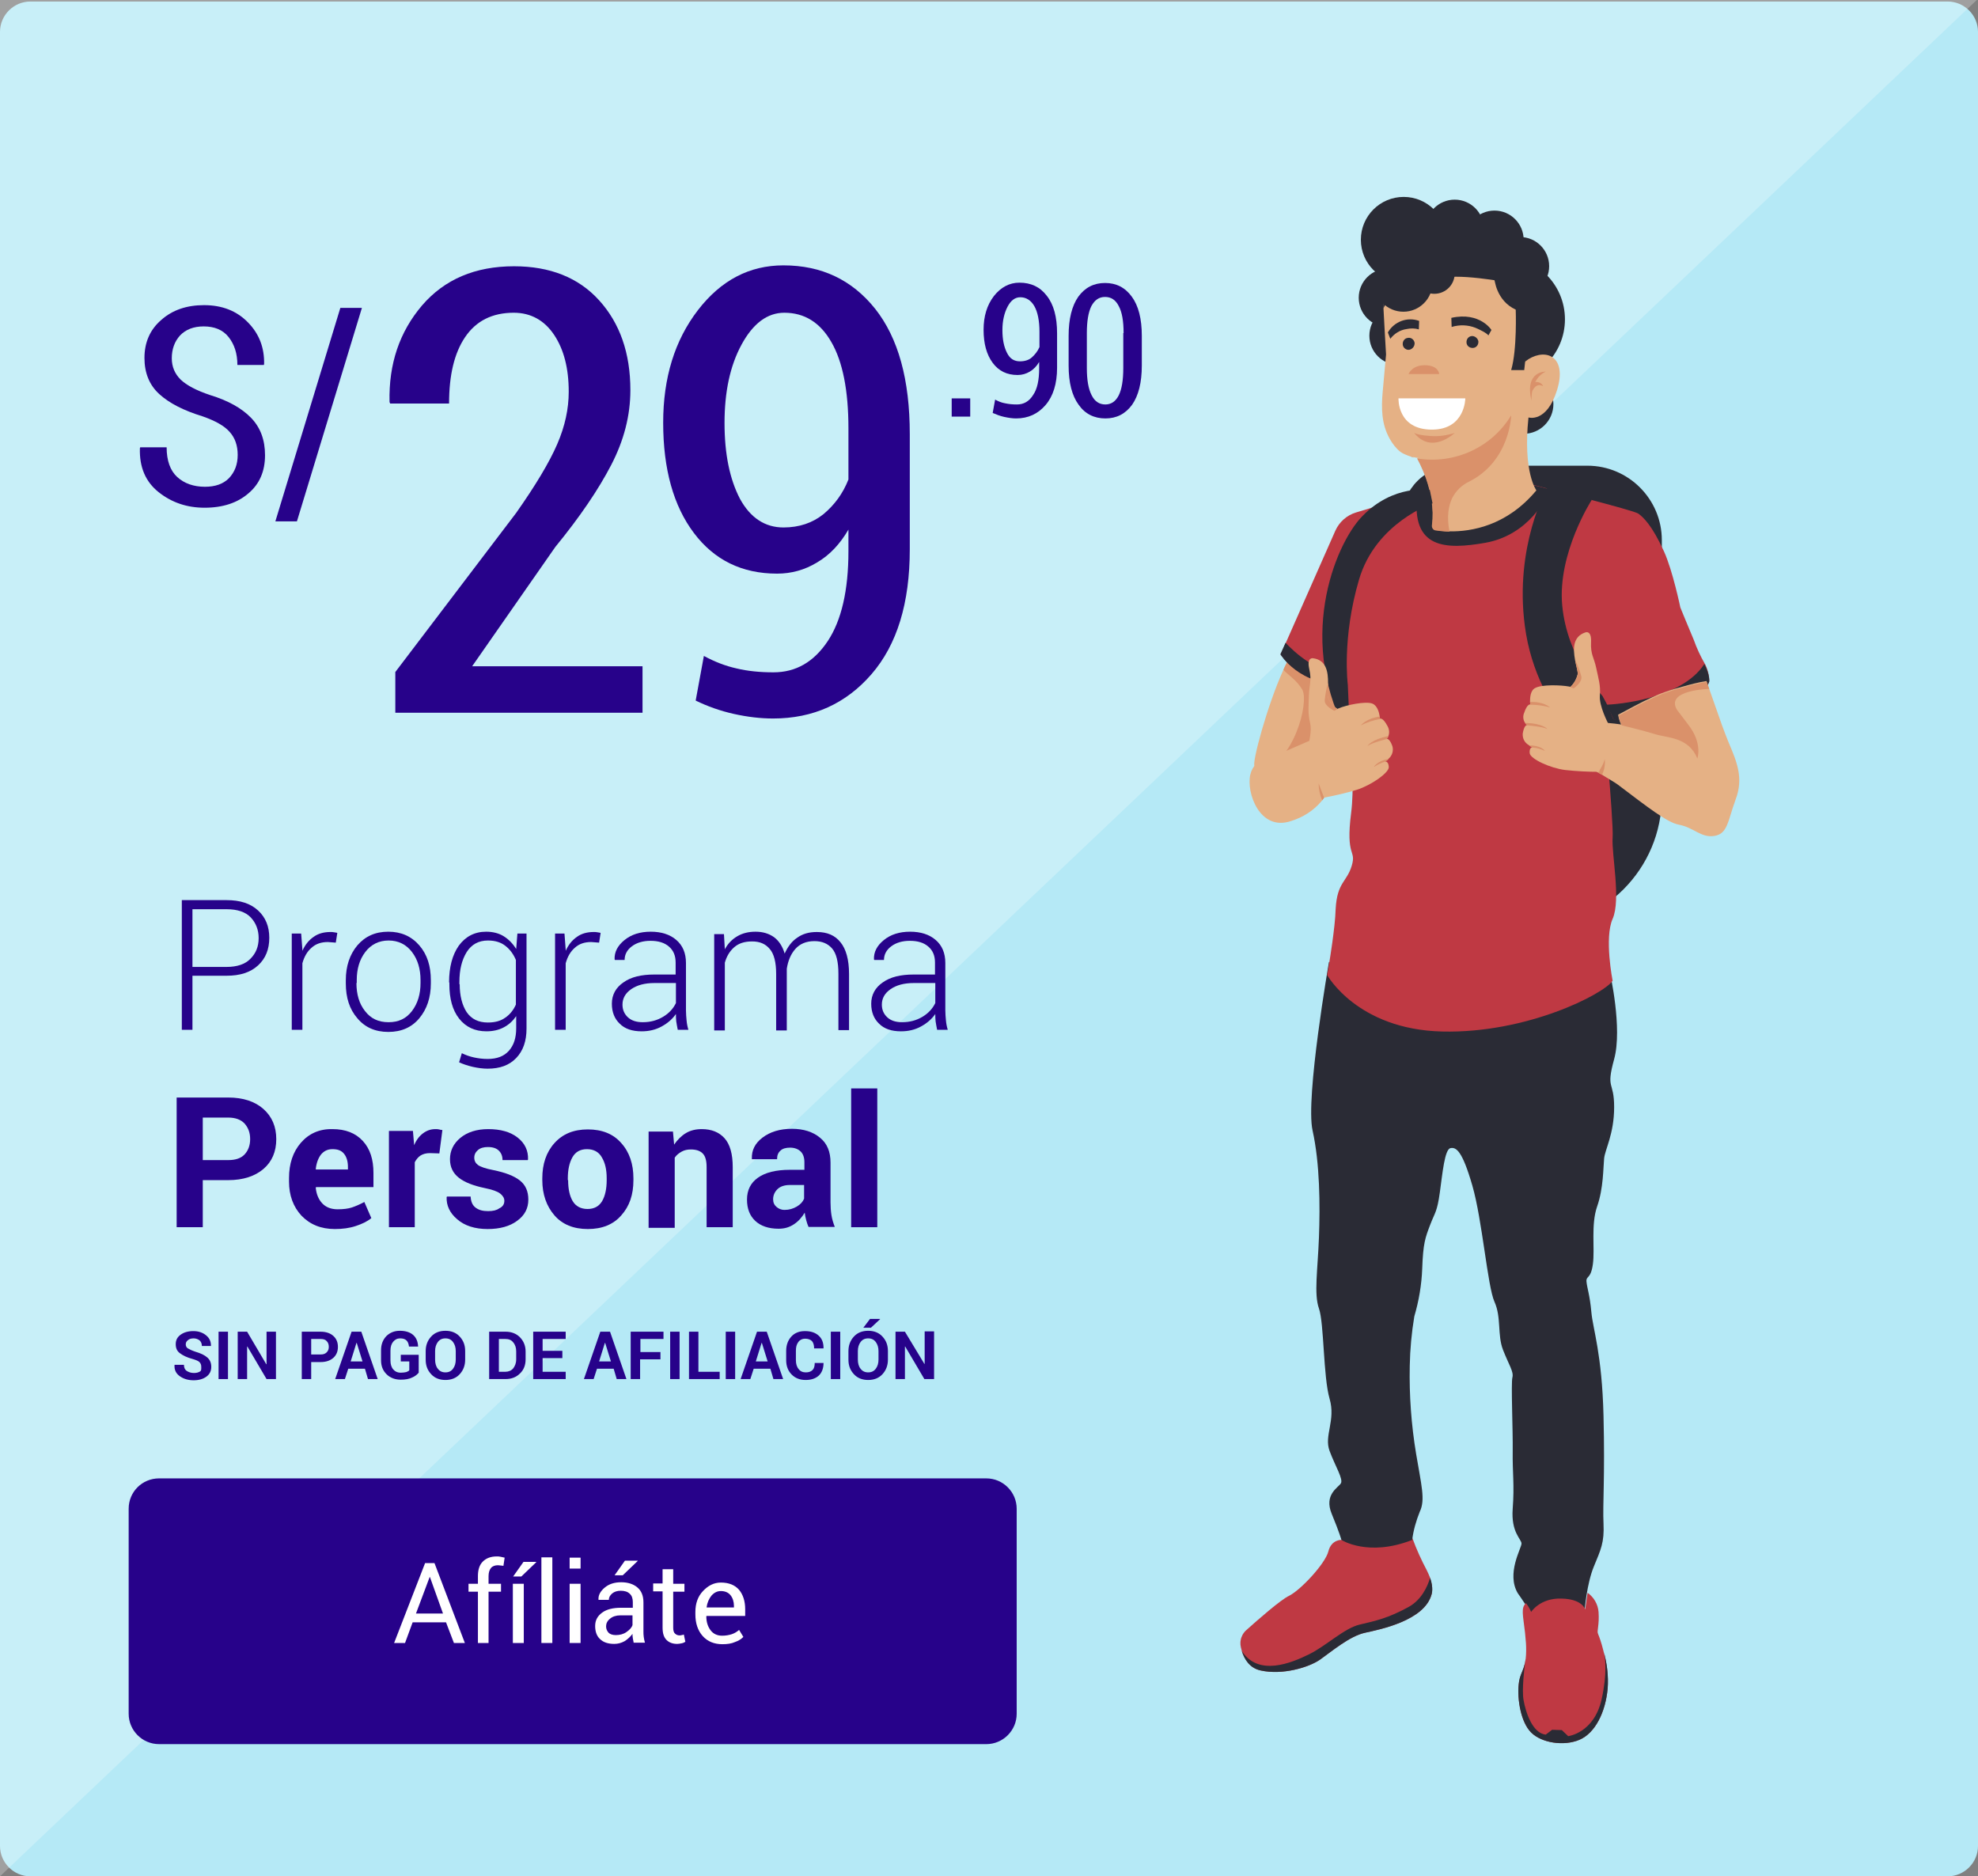 <svg xmlns="http://www.w3.org/2000/svg" xmlns:xlink="http://www.w3.org/1999/xlink" id="Capa_1" x="0px" y="0px" viewBox="0 0 651.3 617.8" style="enable-background:new 0 0 651.3 617.8;" xml:space="preserve">
<rect x="0" y="0" width="651.3" height="617.8" fill="#808080" stroke="none"/>
<style type="text/css">
	.st0{fill:#B5E9F6;}
	.st1{opacity:0.25;fill:#FFFFFF;enable-background:new    ;}
	.st2{fill:#27028A;}
	.st3{enable-background:new    ;}
	.st4{fill:#FFFFFF;}
	.st5{fill:#2A2B35;}
	.st6{fill:#BF3943;}
	.st7{fill:#E5B185;}
	.st8{fill:#DA916A;}
</style>
<g id="Group_1305" transform="translate(258.367 7355.073)">
	<g id="Group_1183" transform="translate(-258.367 -7355.073)">
		<path id="Rectangle_149" class="st0" d="M10,0.5h631.3c5.5,0,10,4.5,10,10v597.3c0,5.5-4.5,10-10,10H10c-5.5,0-10-4.5-10-10V10.5    C0,5,4.5,0.5,10,0.5z"></path>
		<path id="Path_1914" class="st1" d="M0,617.8V0h650.9L0,617.8z"></path>
	</g>
	<path id="Rectangle_151" class="st2" d="M-206-6868.3H66.4c5.5,0,10,4.5,10,10v67.5c0,5.5-4.5,10-10,10H-206c-5.5,0-10-4.5-10-10   v-67.5C-216-6863.9-211.5-6868.3-206-6868.3z"></path>
	<g class="st3">
		<path class="st4" d="M-111.5-6820.9h-11l-2.5,6.8h-3.6l10.2-26.3h3.1l10,26.3h-3.6L-111.5-6820.9z M-121.4-6823.8h8.9l-4.3-12    h-0.1L-121.4-6823.8z"></path>
		<path class="st4" d="M-101-6814.1v-16.9h-3.1v-2.6h3.1v-2.5c0-2.1,0.5-3.7,1.6-4.8c1.1-1.1,2.6-1.7,4.6-1.7c0.4,0,0.8,0,1.2,0.1    c0.4,0.1,0.9,0.2,1.4,0.3l-0.4,2.7c-0.2,0-0.5-0.1-0.8-0.1c-0.3,0-0.6-0.1-1-0.1c-1,0-1.8,0.3-2.3,0.9s-0.8,1.5-0.8,2.7v2.5h4.1    v2.6h-4.1v16.9H-101z"></path>
		<path class="st4" d="M-85.9-6814.1h-3.6v-19.5h3.6V-6814.1z M-86-6840.8h4.2l0,0.1l-4.9,4.7h-2.7L-86-6840.8z"></path>
		<path class="st4" d="M-76.5-6814.1h-3.6v-28.2h3.6V-6814.1z"></path>
		<path class="st4" d="M-67.2-6838.6h-3.6v-3.6h3.6V-6838.6z M-67.2-6814.1h-3.6v-19.5h3.6V-6814.1z"></path>
		<path class="st4" d="M-49.7-6814.1c-0.1-0.6-0.2-1.1-0.3-1.6c-0.1-0.5-0.1-0.9-0.1-1.4c-0.7,0.9-1.5,1.7-2.6,2.4    c-1.1,0.6-2.2,0.9-3.4,0.9c-2,0-3.6-0.5-4.7-1.6c-1.1-1-1.6-2.5-1.6-4.3c0-1.9,0.8-3.3,2.3-4.4c1.5-1.1,3.6-1.6,6.2-1.6h3.9v-1.9    c0-1.1-0.3-2.1-1-2.7c-0.7-0.7-1.7-1-3-1c-1.1,0-2.1,0.3-2.8,0.9c-0.7,0.6-1.1,1.3-1.1,2.1h-3.4l0-0.1c-0.1-1.4,0.6-2.7,2-3.9    c1.4-1.2,3.2-1.8,5.5-1.8c2.2,0,4,0.6,5.3,1.7c1.3,1.1,2,2.7,2,4.9v9.4c0,0.7,0,1.4,0.1,2s0.2,1.3,0.4,1.9H-49.7z M-55.6-6816.7    c1.3,0,2.5-0.3,3.5-1c1-0.7,1.7-1.4,2-2.3v-3.2h-4c-1.4,0-2.6,0.4-3.4,1.1c-0.9,0.7-1.3,1.6-1.3,2.5c0,0.9,0.3,1.5,0.8,2.1    C-57.5-6817-56.7-6816.7-55.6-6816.7z M-52.6-6841.2h4.2l0,0.1l-4.9,4.7h-2.7L-52.6-6841.2z"></path>
		<path class="st4" d="M-36.7-6838.3v4.7h3.7v2.6h-3.7v11.9c0,0.9,0.2,1.6,0.6,1.9c0.4,0.4,0.9,0.6,1.5,0.6c0.2,0,0.4,0,0.7-0.1    c0.2,0,0.5-0.1,0.7-0.2l0.5,2.4c-0.3,0.2-0.7,0.4-1.2,0.5c-0.5,0.1-1,0.2-1.5,0.2c-1.4,0-2.6-0.4-3.5-1.3    c-0.9-0.9-1.3-2.2-1.3-4.1v-11.9h-3.1v-2.6h3.1v-4.7H-36.7z"></path>
		<path class="st4" d="M-20.5-6813.7c-2.7,0-4.9-0.9-6.5-2.7c-1.6-1.8-2.4-4.2-2.4-7.1v-0.8c0-2.8,0.8-5.1,2.5-6.9    c1.7-1.8,3.6-2.8,5.9-2.8c2.6,0,4.6,0.8,6,2.4c1.3,1.6,2,3.7,2,6.4v2.2h-12.7l-0.1,0.1c0,1.9,0.5,3.4,1.4,4.6    c0.9,1.2,2.2,1.8,3.8,1.8c1.2,0,2.3-0.2,3.2-0.5c0.9-0.3,1.7-0.8,2.4-1.4l1.4,2.3c-0.7,0.7-1.6,1.3-2.8,1.7    C-17.5-6813.9-18.9-6813.7-20.5-6813.7z M-21-6831.2c-1.2,0-2.2,0.5-3.1,1.5c-0.8,1-1.4,2.3-1.6,3.8l0,0.1h9v-0.5    c0-1.4-0.4-2.6-1.1-3.5C-18.5-6830.7-19.6-6831.2-21-6831.2z"></path>
	</g>
	<g class="st3">
		<path class="st2" d="M-195-7033.7v17.7h-3.5v-42.7h14.7c4.5,0,7.9,1.1,10.4,3.4c2.5,2.3,3.7,5.3,3.7,9c0,3.8-1.2,6.8-3.7,9.1    c-2.5,2.3-5.9,3.4-10.4,3.4H-195z M-195-7036.7h11.2c3.5,0,6.2-0.9,7.9-2.7c1.8-1.8,2.7-4,2.7-6.8c0-2.7-0.9-5-2.6-6.8    s-4.4-2.7-7.9-2.7H-195V-7036.7z"></path>
		<path class="st2" d="M-147.8-7044.7l-2.6-0.2c-2.2,0-4,0.6-5.4,1.9c-1.4,1.2-2.4,2.9-3,5.1v21.9h-3.5v-31.7h3.1l0.4,5.3v0.4    c0.9-2,2.1-3.5,3.7-4.6c1.5-1.1,3.4-1.6,5.5-1.6c0.4,0,0.9,0,1.3,0.1c0.4,0.1,0.8,0.1,1,0.2L-147.8-7044.7z"></path>
		<path class="st2" d="M-144.5-7032.3c0-4.7,1.3-8.5,3.8-11.5c2.6-3,5.9-4.5,10.2-4.5c4.2,0,7.6,1.5,10.2,4.5    c2.6,3,3.8,6.8,3.8,11.5v1c0,4.7-1.3,8.5-3.8,11.5s-5.9,4.5-10.2,4.5c-4.3,0-7.7-1.5-10.2-4.5c-2.6-3-3.8-6.8-3.8-11.5V-7032.3z     M-141-7031.4c0,3.7,0.9,6.8,2.8,9.2c1.9,2.5,4.4,3.7,7.8,3.7c3.3,0,5.8-1.2,7.7-3.7c1.9-2.5,2.8-5.6,2.8-9.2v-1    c0-3.6-0.9-6.7-2.8-9.2s-4.5-3.8-7.7-3.8s-5.8,1.3-7.7,3.8c-1.9,2.5-2.8,5.6-2.8,9.2V-7031.4z"></path>
		<path class="st2" d="M-110.5-7031.6c0-5.1,1.1-9.1,3.2-12.1c2.2-3,5.2-4.6,9-4.6c2.2,0,4.2,0.5,5.8,1.5s3,2.4,4.1,4.2l0.4-5.1h3    v31.3c0,4.1-1.1,7.3-3.4,9.7s-5.4,3.5-9.4,3.5c-1.5,0-3.1-0.2-4.9-0.6c-1.7-0.4-3.2-0.9-4.5-1.5l0.9-3c1.2,0.6,2.6,1.1,4,1.4    c1.4,0.3,2.9,0.5,4.5,0.5c3.1,0,5.4-0.9,7-2.7c1.6-1.8,2.4-4.2,2.4-7.4v-4c-1.1,1.6-2.4,2.8-4.1,3.7s-3.6,1.3-5.7,1.3    c-3.8,0-6.8-1.4-9-4.2c-2.2-2.8-3.2-6.6-3.2-11.3V-7031.6z M-107-7031c0,3.8,0.8,6.9,2.3,9.2c1.6,2.3,3.9,3.4,7,3.4    c2.3,0,4.2-0.5,5.7-1.6c1.5-1,2.7-2.5,3.5-4.3v-14.7c-0.8-1.9-1.9-3.4-3.4-4.6c-1.5-1.2-3.4-1.8-5.8-1.8c-3.1,0-5.4,1.3-7,3.8    c-1.6,2.6-2.4,5.8-2.4,9.9V-7031z"></path>
		<path class="st2" d="M-61.1-7044.7l-2.6-0.2c-2.2,0-4,0.6-5.4,1.9c-1.4,1.2-2.4,2.9-3,5.1v21.9h-3.5v-31.7h3.1l0.4,5.3v0.4    c0.9-2,2.1-3.5,3.7-4.6c1.5-1.1,3.4-1.6,5.5-1.6c0.4,0,0.9,0,1.3,0.1c0.4,0.1,0.8,0.1,1,0.2L-61.1-7044.7z"></path>
		<path class="st2" d="M-35.2-7016c-0.2-1.1-0.4-2-0.5-2.8c-0.1-0.8-0.1-1.6-0.1-2.4c-1.2,1.7-2.7,3-4.7,4.1c-2,1.1-4.2,1.6-6.6,1.6    c-3.1,0-5.5-0.8-7.2-2.5c-1.7-1.6-2.6-3.8-2.6-6.6c0-2.9,1.3-5.3,3.8-7c2.5-1.8,5.9-2.6,10.2-2.6h7v-3.9c0-2.3-0.7-4-2.2-5.3    c-1.5-1.3-3.5-1.9-6.1-1.9c-2.4,0-4.5,0.6-6.1,1.8s-2.4,2.7-2.4,4.5l-3.2,0l-0.1-0.2c-0.1-2.4,1-4.5,3.2-6.3    c2.3-1.9,5.2-2.8,8.7-2.8c3.5,0,6.3,0.9,8.4,2.7c2.1,1.8,3.2,4.3,3.2,7.6v15.6c0,1.1,0.1,2.2,0.2,3.3c0.1,1.1,0.3,2.1,0.6,3.1    H-35.2z M-46.7-7018.5c2.5,0,4.7-0.6,6.7-1.8s3.3-2.7,4.2-4.5v-6.6h-7.1c-3.2,0-5.7,0.7-7.6,2s-2.9,3-2.9,5.1    c0,1.7,0.6,3.1,1.8,4.2C-50.4-7019-48.8-7018.5-46.7-7018.5z"></path>
		<path class="st2" d="M-20-7047.7l0.3,5.2c1-1.9,2.4-3.3,4.1-4.3c1.7-1,3.7-1.5,6-1.5c2.4,0,4.4,0.6,6.1,1.8c1.6,1.2,2.8,3,3.5,5.4    c1-2.2,2.3-4,4.1-5.2c1.8-1.3,3.9-1.9,6.5-1.9c3.4,0,6,1.1,7.8,3.4c1.8,2.2,2.8,5.7,2.8,10.4v18.5h-3.5v-18.6    c0-3.9-0.7-6.7-2.1-8.3s-3.3-2.4-5.8-2.4c-2.7,0-4.8,0.9-6.3,2.6c-1.5,1.7-2.4,3.9-2.8,6.5c0,0.1,0,0.3,0,0.6c0,0.3,0,0.4,0,0.6    v19.1h-3.5v-18.6c0-3.8-0.7-6.6-2.1-8.2c-1.4-1.7-3.3-2.5-5.8-2.5c-2.5,0-4.4,0.6-5.9,1.9c-1.5,1.3-2.5,3-3.1,5.1v22.3h-3.5v-31.7    H-20z"></path>
		<path class="st2" d="M50.2-7016c-0.2-1.1-0.4-2-0.5-2.8c-0.1-0.8-0.1-1.6-0.1-2.4c-1.2,1.7-2.7,3-4.7,4.1c-2,1.1-4.2,1.6-6.6,1.6    c-3.1,0-5.5-0.8-7.2-2.5c-1.7-1.6-2.6-3.8-2.6-6.6c0-2.9,1.3-5.3,3.8-7c2.5-1.8,5.9-2.6,10.2-2.6h7v-3.9c0-2.3-0.7-4-2.2-5.3    c-1.5-1.3-3.5-1.9-6.1-1.9c-2.4,0-4.5,0.6-6.1,1.8s-2.4,2.7-2.4,4.5l-3.2,0l-0.1-0.2c-0.1-2.4,1-4.5,3.2-6.3    c2.3-1.9,5.2-2.8,8.7-2.8c3.5,0,6.3,0.9,8.4,2.7c2.1,1.8,3.2,4.3,3.2,7.6v15.6c0,1.1,0.1,2.2,0.2,3.3c0.1,1.1,0.3,2.1,0.6,3.1    H50.2z M38.7-7018.5c2.5,0,4.7-0.6,6.7-1.8s3.3-2.7,4.2-4.5v-6.6h-7.1c-3.2,0-5.7,0.7-7.6,2s-2.9,3-2.9,5.1c0,1.7,0.6,3.1,1.8,4.2    C35-7019,36.6-7018.5,38.7-7018.5z"></path>
	</g>
	<g class="st3">
		<path class="st2" d="M-191.6-6966.5v15.5h-8.6v-42.7h17c4.9,0,8.8,1.3,11.6,3.8s4.2,5.8,4.2,9.9s-1.4,7.4-4.2,9.8    s-6.7,3.7-11.6,3.7H-191.6z M-191.6-6973.1h8.4c2.4,0,4.2-0.6,5.4-1.9s1.8-3,1.8-5c0-2.1-0.6-3.7-1.8-5.1c-1.2-1.3-3-2-5.4-2h-8.4    V-6973.1z"></path>
		<path class="st2" d="M-148.1-6950.4c-4.6,0-8.2-1.5-11-4.4c-2.7-2.9-4.1-6.7-4.1-11.2v-1.2c0-4.7,1.3-8.6,3.9-11.6    c2.6-3,6.1-4.6,10.4-4.5c4.3,0,7.6,1.3,10,3.9c2.4,2.6,3.5,6.1,3.5,10.5v4.7h-18.9l-0.1,0.2c0.2,2.1,0.9,3.8,2.1,5.1    c1.2,1.3,2.9,2,5.1,2c1.9,0,3.5-0.2,4.7-0.6c1.2-0.4,2.6-1,4.1-1.8l2.3,5.3c-1.3,1.1-3,1.9-5.1,2.6    C-143.3-6950.7-145.6-6950.4-148.1-6950.4z M-148.9-6976.7c-1.6,0-2.8,0.6-3.8,1.8c-0.9,1.2-1.5,2.8-1.7,4.8l0.1,0.1h10.5v-0.8    c0-1.8-0.4-3.3-1.3-4.4S-147.2-6976.7-148.9-6976.7z"></path>
		<path class="st2" d="M-113.7-6975.3l-3.1-0.1c-1.3,0-2.3,0.3-3.1,0.8s-1.4,1.3-1.9,2.2v21.4h-8.5v-31.7h7.9l0.4,4.7    c0.7-1.7,1.7-3,2.9-3.9c1.2-0.9,2.5-1.4,4.1-1.4c0.4,0,0.8,0,1.2,0.1c0.4,0.1,0.7,0.2,1.1,0.2L-113.7-6975.3z"></path>
		<path class="st2" d="M-92.3-6959.7c0-0.9-0.5-1.7-1.4-2.4s-2.6-1.3-5.1-1.8c-3.8-0.8-6.6-1.9-8.5-3.4s-2.9-3.5-2.9-6.1    c0-2.7,1.1-5.1,3.4-7c2.3-1.9,5.4-2.9,9.2-2.9c4,0,7.3,0.9,9.7,2.8c2.4,1.9,3.5,4.3,3.4,7.2l-0.1,0.2h-8.3c0-1.3-0.4-2.3-1.2-3.1    c-0.8-0.8-2-1.2-3.6-1.2c-1.4,0-2.5,0.3-3.3,1s-1.2,1.5-1.2,2.5c0,1,0.4,1.8,1.2,2.4c0.8,0.6,2.5,1.2,5.1,1.7    c3.9,0.8,6.8,1.9,8.7,3.4c1.9,1.5,2.8,3.6,2.8,6.3c0,2.9-1.2,5.2-3.7,7c-2.4,1.8-5.7,2.7-9.7,2.7c-4.2,0-7.6-1.1-10-3.2    c-2.5-2.1-3.6-4.6-3.5-7.3l0.1-0.2h7.8c0.1,1.7,0.6,2.9,1.7,3.7s2.4,1.1,4.1,1.1c1.6,0,2.8-0.3,3.6-0.9    C-92.7-6957.8-92.3-6958.7-92.3-6959.7z"></path>
		<path class="st2" d="M-79.8-6967.1c0-4.7,1.3-8.6,4-11.6s6.3-4.5,11-4.5c4.7,0,8.4,1.5,11,4.5c2.7,3,4,6.9,4,11.6v0.6    c0,4.8-1.3,8.6-4,11.6c-2.6,3-6.3,4.5-11,4.5c-4.7,0-8.4-1.5-11-4.5c-2.6-3-4-6.9-4-11.6V-6967.1z M-71.3-6966.5    c0,2.9,0.5,5.2,1.5,6.9c1,1.7,2.7,2.6,4.9,2.6c2.2,0,3.8-0.9,4.8-2.6s1.5-4.1,1.5-6.9v-0.6c0-2.8-0.5-5.1-1.6-6.9    c-1-1.8-2.7-2.7-4.9-2.7c-2.2,0-3.8,0.9-4.8,2.7s-1.5,4.1-1.5,6.9V-6966.5z"></path>
		<path class="st2" d="M-36.8-6982.7l0.4,4.5c1.1-1.6,2.4-2.9,3.9-3.8c1.5-0.9,3.3-1.3,5.2-1.3c3.2,0,5.7,1,7.5,3    c1.8,2,2.7,5.2,2.7,9.5v19.8h-8.6v-19.8c0-2.1-0.4-3.6-1.3-4.5c-0.9-0.9-2.2-1.3-3.9-1.3c-1.1,0-2.1,0.2-3,0.7    c-0.9,0.5-1.7,1.1-2.3,2v23.1h-8.6v-31.7H-36.8z"></path>
		<path class="st2" d="M7.9-6951c-0.3-0.7-0.6-1.5-0.8-2.3c-0.2-0.8-0.4-1.6-0.5-2.5c-0.9,1.5-2,2.8-3.5,3.8s-3.1,1.5-5.1,1.5    c-3.3,0-5.9-0.9-7.7-2.6c-1.8-1.7-2.7-4-2.7-7c0-3.1,1.2-5.5,3.6-7.2c2.4-1.7,5.9-2.6,10.5-2.6h4.8v-2.5c0-1.5-0.4-2.7-1.2-3.5    c-0.8-0.8-2-1.3-3.5-1.3c-1.4,0-2.5,0.3-3.2,1c-0.8,0.7-1.1,1.6-1.1,2.8l-8.3,0l0-0.2c-0.1-2.7,1-5,3.5-6.9s5.7-2.9,9.7-2.9    c3.8,0,6.9,1,9.2,2.9c2.4,1.9,3.5,4.7,3.5,8.2v13.1c0,1.5,0.1,2.9,0.3,4.2c0.2,1.3,0.6,2.6,1.1,3.9H7.9z M0-6956.7    c1.5,0,2.8-0.4,4-1.1s2-1.6,2.4-2.6v-4.5H1.7c-1.8,0-3.2,0.5-4.1,1.4s-1.4,2-1.4,3.3c0,1.1,0.4,1.9,1.1,2.5S-1.2-6956.7,0-6956.7z    "></path>
		<path class="st2" d="M30.5-6951h-8.6v-45.7h8.6V-6951z"></path>
	</g>
	<g id="Group_1189" transform="translate(150.026 -7294.536)">
		<path id="Path_641" class="st5" d="M95.7,245H70.4c-9.4,0-17-7.6-17.1-17.1v-118c0-9.4,7.6-17,17.1-17.1h43.9    c13.5,0,24.5,11,24.5,24.5v84.5C138.8,225.6,119.5,244.9,95.7,245z"></path>
		<g id="Group_187" transform="translate(0 445.98)">
			<path id="Path_642" class="st6" d="M63,18.4C60.7,27.1,46,30,41,31.1s-11,6.2-14.7,8.8s-12.4,5.2-19.6,3.6     c-3.7-0.8-5.4-3.8-6.2-6.4c-0.1-0.4-0.2-0.8-0.3-1.2c-0.3-1.2-0.2-2.5,0.3-3.6v0c0.3-0.8,0.9-1.6,1.5-2.1     c3.8-3.4,11.3-10,14.1-11.3C19.9,17,28,8.3,29,4.3s4.4-3.8,4.4-3.8c3.8,0.8,7.7,1.2,11.7,1.4C53.9,2.2,56.7,0,56.7,0     c1.3,3.6,2.9,7.1,4.7,10.5c0.4,0.8,0.8,1.7,1.1,2.5C63.7,16.4,63,18.4,63,18.4z"></path>
			<path id="Path_643" class="st5" d="M63,18.4C60.7,27.1,46,30,41,31.1s-11,6.2-14.7,8.8s-12.4,5.2-19.6,3.6     c-3.7-0.8-5.4-3.8-6.2-6.4C6,45.6,16.9,41,22.6,38.2s11.6-8.6,16.7-9.8s9.4-2.1,16.1-5.8c4.2-2.3,6.2-6.6,7.1-9.6     C63.7,16.4,63,18.4,63,18.4z"></path>
		</g>
		<path id="Path_644" class="st5" d="M29.2,256.2c0,0-7.8,44.7-5.4,55.5s2.5,24.5,2.1,35.2s-1.7,18.6,0,23.4s1.4,22.5,3.5,29.7    s-1.9,12.1,0,17.2s4.6,9.3,3.7,10.7s-5.6,3.7-3,10s3.2,8.6,3.2,8.6s8.8,5.7,23.3,0c0.4-3.2,1.3-6.3,2.5-9.3    c1.9-3.9,0.5-8.8-1.2-19c-1.6-9.6-2.3-19.3-2.1-29c0.1-5.5,0.6-10.9,1.5-16.3c1.5-5.1,2.4-10.4,2.6-15.7c0.3-8.4,1-10.2,2.6-14.4    s2.3-4.2,3.2-10.7s1.6-14.2,3.5-14.6s3.9,0.9,7.2,12.3s5,33.2,7.3,38.3s0.9,10.9,2.8,15.8s3.6,7.2,3.1,9.1s0.2,17.4,0.1,24.4    s0.6,10.9,0,18.8s2.9,10,2.9,11.5s-5.1,9.9-1.2,16.4c0,0,4.6,6.3,5.3,9.1c0,0,13.9,3.5,16.7-3.7c0,0,0.7-8.6,3-14.2    s3.5-7.9,3.2-14.2s0.5-15.1,0-35.5s-3.5-28.5-4-34.1s-1.4-7.9-1.6-10s1.4-0.7,2.1-5.8s-0.7-13,1.4-19s2-12.8,2.3-15.8    s3.3-8.1,3.3-16.9s-2.8-5.6,0-15.8s-1.4-28.5-1.4-28.5C88.2,269.1,57.6,265.3,29.2,256.2z"></path>
		<g id="Group_188" transform="translate(91.566 463.911)">
			<path id="Path_645" class="st6" d="M29.4,31.5c-0.7,7.8-4.1,14.7-9.3,16.9S7.6,49.4,4.2,46s-4.6-10.9-4.1-15.8     c0.3-3.5,1.7-4.4,2.2-7.9c0-0.3,0.1-0.5,0.1-0.5c0.2-1.7,0.2-3.5,0.1-5.2c-0.1-1.3-0.2-2.4-0.3-3.4v0C1.5,7.1,0.8,5,2.5,3.4     c0.7,0.9,1.3,1.9,1.7,2.9c0,0,2.9-4.6,9.9-4.4C20.9,2,22,5.3,22,5.5v0c0,0,0.6-4.4,0.8-5.5c2.1,1.5,3.4,3.8,3.6,6.3     c0.3,4.3-0.6,6.3-0.2,7.1c0,0.1,0.1,0.2,0.1,0.3c0.3,0.7,1,2.6,1.6,5v0c0.1,0.3,0.1,0.5,0.2,0.8v0C29.2,23.4,29.7,27.5,29.4,31.5     z"></path>
			<path id="Path_646" class="st5" d="M29.4,31.5c-0.7,7.8-4.1,14.7-9.3,16.9S7.6,49.4,4.2,46s-4.6-10.9-4.1-15.8     c0.3-3.5,1.7-4.4,2.2-7.9c-0.3,2-1.2,9.6-0.6,13C2.4,39.3,4.6,46.2,9,46.7l2.1-1.6l3.2,0.1l2.1,2c0,0,8.5-1,11-12.1     c1.9-8.5,1.2-13.6,0.8-15.5C29.2,23.4,29.7,27.5,29.4,31.5z"></path>
		</g>
		<path id="Path_647" class="st7" d="M34.1,164.9L27,190.7c0,0-8.2,9.8-20.3,2.4l0,0c-0.7-0.4-1.3-0.9-2-1.4    c-1-0.8,4.2-20.1,9.5-31.7c0.7-1.6,1.5-3.2,2.5-4.6C18.7,159.7,25.8,162.4,34.1,164.9z"></path>
		<path id="Path_648" class="st8" d="M34.1,164.9L27,190.7c0,0-8.2,9.8-20.3,2.4c10.7-2.2,16.1-22.3,13.7-26.6    c-1.8-3.1-4.7-4.8-6.2-6.5c0.7-1.6,1.5-3.2,2.5-4.6C18.7,159.7,25.8,162.4,34.1,164.9z"></path>
		<path id="Path_649" class="st6" d="M154.4,163.9c-4.4,12.4-31.5,12.4-31.5,12.4l-2.3-4.8l-1.5-3.1c0,0,3.9,41.6,3.5,46.9    s2.8,20.4,0,26.7s0,20.4,0,20.4c-3,4.4-28.3,17.4-56.2,16.7s-37.8-18.6-37.8-18.6s0.9-4.9,1.7-10.7c0.5-3.7,1-7.7,1.1-11.1    c0.5-8.8,3.7-8.8,5.3-14.2s-2.1-2.6-0.2-17.4s-2.3-42.2-2.3-42.2c-14.8,0.2-20.9-10-20.9-10l1.7-3.8l16.3-36.9    c1.3-2.9,3.8-5.1,6.8-6l17.6-5.3l6.9-2.1l34.2-1.6c0,0,2,0.5,5,1.3c3.4,0.9,8.2,2.1,12.8,3.3h0c7.9,2.1,15.7,4.2,16.5,4.8    c1.6,1.2,4.4,3.7,8.4,12.4c2.9,6.4,5.4,18.5,5.4,18.5s2.9,7.1,4.4,10.6c1,2.8,2.2,5.4,3.7,8c0,0,0.1,0.1,0.1,0.1    C154.7,161.7,154.4,163.9,154.4,163.9z"></path>
		<path id="Path_650" class="st5" d="M154.4,163.9c-4.4,12.4-31.5,12.4-31.5,12.4l-2.3-4.8c2.8-0.1,24.5-1.6,32.2-13.4    C154.7,161.7,154.4,163.9,154.4,163.9z"></path>
		<path id="Path_651" class="st5" d="M34.1,161.4v3.5c-14.8,0.2-20.9-10-20.9-10l1.7-3.8C17.7,154.1,25.4,161.3,34.1,161.4z"></path>
		<path id="Path_652" class="st5" d="M101.6,100.5c-0.2,2.5-6.6,15.2-21,17.7c-12.7,2.2-24.5,2.2-22.3-16.1l4.1-1.2l34.2-1.6    C96.6,99.2,98.6,99.7,101.6,100.5z"></path>
		<circle id="Ellipse_22" class="st5" cx="86.2" cy="44.6" r="20.7"></circle>
		<circle id="Ellipse_23" class="st5" cx="93.3" cy="72.5" r="9.8"></circle>
		<circle id="Ellipse_24" class="st5" cx="48.6" cy="37.5" r="9.6"></circle>
		<circle id="Ellipse_25" class="st5" cx="52.1" cy="50" r="9.6"></circle>
		<g id="Group_189" transform="translate(46.692 21.618)">
			<path id="Path_653" class="st7" d="M57.6,46.3c-3.4,10.9-9.4,9-9.4,9c-1.9,18,2.6,24,2.6,24C41,91.1,29.2,92.9,22.3,92.8     c-1.5,0-3-0.2-4.5-0.4c-0.8-0.1-1.4-0.9-1.3-1.7c1.5-11.1-4.9-22-4.9-22c35.5-5,34-30.7,34-30.7l2.6-1.9     C54.2,32.4,61,35.4,57.6,46.3z"></path>
			<path id="Path_654" class="st7" d="M40.1,57.9c-8.7,9.8-21.7,12.3-29.6,10.5c-0.2,0-0.4-0.1-0.6-0.1l0,0     c-1.1-0.3-2.1-0.7-3.1-1.2c-0.3-0.2-0.5-0.3-0.8-0.5c-1.5-1.2-2.6-2.7-3.5-4.3c-2.7-4.8-2.8-10-2.3-15.5l1.1-12.2v-0.1l-0.4-6.9     L0.2,14.7C1,14.1,1.8,13.5,2.6,13c18.7-13,41.1-1.2,41.1-1.2S53.2,43.2,40.1,57.9z"></path>
			<path id="Path_655" class="st8" d="M10.5,68.5c-0.2,0-0.4-0.1-0.6-0.1l0,0c-0.2-0.1-0.3-0.2-0.5-0.3L10.5,68.5z"></path>
			<path id="Path_656" class="st4" d="M27.4,49h-22c0,0-0.5,10.3,11,10.3C27.4,59.3,27.4,49,27.4,49z"></path>
			<path id="Path_657" class="st5" d="M10.7,30.7C10.8,31.8,10,32.8,9,33s-2.1-0.6-2.2-1.7c-0.1-1.1,0.6-2.1,1.7-2.2     C9.5,28.9,10.5,29.6,10.7,30.7z"></path>
			<path id="Path_658" class="st5" d="M31.7,30.2c0.1,1.1-0.6,2.1-1.7,2.2c-1.1,0.1-2.1-0.6-2.2-1.7c-0.1-1.1,0.6-2.1,1.7-2.2     C30.5,28.4,31.5,29.2,31.7,30.2z"></path>
			<path id="Path_659" class="st5" d="M22.8,22.5l0.1,3c2.6-0.8,5.4-0.7,7.9,0.3c3.9,1.7,4.2,2.5,4.2,2.5l1-1.8     C36.1,26.6,32.3,20.4,22.8,22.5z"></path>
			<path id="Path_660" class="st5" d="M37,9.7c0,0,0.5,7.1,7,10.1c0,0,0.5,13.1-1.5,19.9h4.3l2.4-22C49.2,17.6,42.5,5.1,37,9.7z"></path>
			<path id="Path_661" class="st5" d="M41.8,10.9c0,0-18.4-3.5-23.1-1.1c-6.6,3.3-6.4-2.2-16.2,3.1c0,0-0.6,4.2-2.1,6.5l-0.2-4.6     l6.5-8.6l10.5-3.9l10.7-1.9L38.6,0L41.8,10.9z"></path>
			<path id="Path_662" class="st8" d="M42.5,54.6c0,0-0.3,15.1-14,21.9c-2.3,1.1-4.2,3-5.4,5.3c-1.2,2.5-1.9,6.1-0.9,11.1     c-1.5,0-3.1-0.2-4.6-0.4c-0.8-0.1-1.3-0.9-1.2-1.7c1.5-11.2-4.9-22-4.9-22C23.8,70.8,36.1,65.2,42.5,54.6z"></path>
			<path id="Path_663" class="st8" d="M53.9,40.2c0,0-7.1-0.3-4.7,9.6C49.2,49.8,48.7,42.6,53.9,40.2z"></path>
			<path id="Path_664" class="st8" d="M49.4,46.8c0,0,1.1-3.2,3.6-1.8c0,0-0.5-1.8-3.2-1.3L49.4,46.8z"></path>
			<path id="Path_665" class="st8" d="M18.8,41c0,0-0.1-2.9-4.8-2.9c-4.2,0-5.3,2.9-5.3,2.9H18.8z"></path>
			<path id="Path_666" class="st5" d="M1.9,27.3l0.8,2.1c1.3-1.7,3.2-2.9,5.3-3.2c1.4-0.3,2.8-0.3,4.1,0.1l0.1-2.8     C8.3,22.1,4,23.7,1.9,27.3z"></path>
			<path id="Path_667" class="st8" d="M10.5,60.3c0,0,0.7,0.8,5.5,1.1c2.7,0.2,5.3-0.2,7.9-1C23.9,60.4,16.3,67.7,10.5,60.3z"></path>
		</g>
		<circle id="Ellipse_26" class="st5" cx="70.6" cy="14.8" r="9.6"></circle>
		<path id="Path_668" class="st5" d="M93.3,18.4c0,5.3-4.3,9.6-9.6,9.6s-9.6-4.3-9.6-9.6s4.3-9.6,9.6-9.6    C89,8.8,93.3,13.1,93.3,18.4z"></path>
		<circle id="Ellipse_27" class="st5" cx="92.1" cy="27.1" r="9.6"></circle>
		<circle id="Ellipse_28" class="st5" cx="53.8" cy="18.4" r="14.1"></circle>
		<path id="Path_669" class="st5" d="M63.3,32.5c0,5.3-4.3,9.6-9.6,9.6c-5.3,0-9.6-4.3-9.6-9.6c0-5.3,4.3-9.6,9.6-9.6c0,0,0,0,0,0    C59.1,22.9,63.3,27.2,63.3,32.5z"></path>
		<circle id="Ellipse_29" class="st5" cx="63.9" cy="29.5" r="6.7"></circle>
		<path id="Path_670" class="st5" d="M100.9,100.3c0,0-10.7,19.1-7.2,45.3c4,30.5,27.4,46.1,27.4,46.1s6.4-10-2.1-23.4    c0,0-11.4-12.3-13-29.5s9.7-34.7,9.7-34.7S112,95.3,100.9,100.3z"></path>
		<path id="Path_671" class="st5" d="M62.4,100.8c0,0-11.9-2.1-22.3,8.7c-9,9.3-22.2,41.7-3.9,73.5l-0.8-18.1c0,0-2-15.3,3.7-34.6    c5.5-18.8,24.2-25.1,24.2-25.1C63,103.7,62.7,102.3,62.4,100.8z"></path>
		<path id="Path_672" class="st7" d="M163.1,202.7c-2.6,7.1-2.6,11.3-7,12s-6.8-2.8-11.7-3.7c-3.8-0.7-10.2-5.7-20.1-13.2    c-0.6-0.5-3.4-2.1-5.3-3.3c-0.5-0.3-1-0.6-1.4-0.8s-0.5-0.3-0.5-0.3l3.3-13.1l0.6-2.8c1.5,0.1,2.9,0.3,4.4,0.5    c-0.5-1-0.8-2.1-1-3.2c3.6-1.9,7.3-4,11.3-5.8c1.3-0.6,2.7-1.2,4.2-1.7c1.9-0.7,3.9-1.3,5.9-1.8c2.5-0.7,5.1-1.4,7.7-1.8l0.8,2.3    l4.4,12.5c0.7,1.9,1.4,3.7,2,5.2C163.5,190.3,165.8,195.6,163.1,202.7z"></path>
		<path id="Path_673" class="st8" d="M147.6,178.2c4.7,6.1,2.9,11,2.9,11c-2.9-7.1-9.8-6.7-13.9-8c-4.2-1.3-11-2.9-11-2.9    c-0.5-1-0.8-2.1-1-3.2c3.6-1.9,7.3-4,11.3-5.8c0,0,0,0,0,0c0.6-0.3,1.2-0.5,1.8-0.8c0.1,0,0.1-0.1,0.2-0.1    c0.7-0.3,1.4-0.6,2.1-0.8c1.9-0.7,3.9-1.3,5.9-1.8c2.5-0.7,5.1-1.4,7.7-1.8l0.8,2.3c0,0-14.6,0.3-10.6,6.9    C145,174.7,146.2,176.4,147.6,178.2z"></path>
		<path id="Path_674" class="st8" d="M140,167.5c-0.7,0.3-1.4,0.5-2.1,0.8C138.6,168.1,139.3,167.8,140,167.5z"></path>
		<path id="Path_675" class="st8" d="M119.1,194.6c-0.5-0.3-1-0.6-1.4-0.8c1.1-1.3,1.9-2.8,2.3-4.4    C120.2,191.1,119.9,193,119.1,194.6z"></path>
		<path id="Path_676" class="st7" d="M121.1,177.6l-2.9,16c-3.7,0-7.5-0.2-11.2-0.6c-4.9-0.6-11.4-3.6-11.7-5.5    c-0.2-1.8,0.7-2,0.9-2h0c-0.4-0.2-0.8-0.4-1.2-0.7l0,0c-1.4-0.8-2.1-2.2-2-3.8c0.4-2.4,1.1-2.8,1.4-2.8h0c0,0,0.1,0,0.1,0    c-0.3-0.2-0.6-0.5-0.8-0.8c-0.6-1-0.7-2.2-0.2-3.3c1-3,2-2.7,2-2.7c0-0.3-0.1-0.6-0.1-0.9c0-1.3,0.1-3.7,1.7-4.5    c2.1-1.2,8.4-1,11.1-0.5c0.2,0,0.3,0.1,0.5,0.1c1.2-1.1,2-2.6,2.4-4.2c0.1-0.8-0.5-2.7-0.9-4.8c-0.6-3.4-0.8-7.5,3.4-8.9    c0,0,2.1-0.9,1.9,3.2s1,5.1,1.7,8.5s1.5,5.7,1.2,9.1S121.1,177.6,121.1,177.6z"></path>
		<path id="Path_677" class="st8" d="M109.8,166.1l-1.6-0.5c0.2,0,0.3,0.1,0.5,0.1c1.2-1.1,2-2.6,2.4-4.2c0.1-0.8-0.5-2.7-0.9-4.8    l0,0c0.9,1.7,1.6,3.6,2.1,5.5C112.7,164.1,109.8,166.1,109.8,166.1z"></path>
		<path id="Path_678" class="st8" d="M102,172.4c-2.1-0.6-4.3-0.9-6.5-0.9c0-0.3-0.1-0.6-0.1-0.9C99.8,170.4,101.9,172.3,102,172.4z    "></path>
		<path id="Path_679" class="st8" d="M94.5,178.3L94.5,178.3C94.4,178.3,94.4,178.3,94.5,178.3z"></path>
		<path id="Path_680" class="st8" d="M101.1,179.5c-1.5-0.8-6.6-1.2-6.6-1.2c-0.3-0.2-0.6-0.5-0.8-0.8    C99.7,177.6,101.1,179.5,101.1,179.5z"></path>
		<path id="Path_681" class="st8" d="M100.3,186.7c-1.3-0.6-2.7-1-4.1-1.1c-0.4-0.2-0.8-0.4-1.2-0.7    C98.8,184.8,100.2,186.5,100.3,186.7z"></path>
		<path id="Path_682" class="st7" d="M21.8,186.9l5.7,15.2c3.7-0.7,7.3-1.5,10.9-2.6c4.7-1.5,10.6-5.6,10.5-7.5    c-0.1-1.8-1-1.8-1.2-1.8h0c0.4-0.3,0.8-0.5,1.1-0.9l0,0c1.2-1,1.7-2.6,1.3-4.1c-0.8-2.3-1.6-2.5-1.9-2.5h0c0,0-0.1,0-0.1,0    c0.3-0.3,0.5-0.6,0.7-1c0.4-1.1,0.2-2.3-0.4-3.3c-1.5-2.8-2.4-2.3-2.4-2.3s0-0.3-0.1-0.8c-0.2-1.3-0.8-3.6-2.5-4.2    c-2.2-0.8-8.5,0.5-11,1.6c-0.2,0.1-0.3,0.1-0.4,0.2c-1.4-0.9-2.5-2.2-3.1-3.7c-0.3-0.8,0-2.7,0-4.9c0-3.5-0.5-7.5-4.9-8.1    c0,0-2.2-0.5-1.3,3.5s0,5.1-0.1,8.7s-0.4,5.8,0.4,9.2S21.8,186.9,21.8,186.9z"></path>
		<path id="Path_683" class="st8" d="M31,173.5l1.4-0.8c-0.2,0.1-0.3,0.1-0.4,0.2c-1.4-0.9-2.5-2.2-3.1-3.7c-0.3-0.8,0-2.7,0-4.9    l0,0c-0.6,1.9-0.9,3.8-1.1,5.8C27.7,172,31,173.5,31,173.5z"></path>
		<path id="Path_684" class="st8" d="M39.7,178.3c2-1,4.1-1.7,6.3-2.1c0,0,0-0.3-0.1-0.8C41.5,176,39.8,178.2,39.7,178.3z"></path>
		<path id="Path_685" class="st8" d="M48.2,182.8C48.2,182.8,48.3,182.8,48.2,182.8C48.3,182.8,48.2,182.8,48.2,182.8z"></path>
		<path id="Path_686" class="st8" d="M41.9,185.1c1.4-1.1,6.3-2.3,6.3-2.3c0.3-0.3,0.5-0.6,0.7-1C42.9,183,41.9,185.1,41.9,185.1z"></path>
		<path id="Path_687" class="st8" d="M44,192c1.2-0.8,2.5-1.4,3.8-1.8c0.4-0.3,0.8-0.5,1.1-0.9C45.1,190,44,191.9,44,192z"></path>
		<path id="Path_688" class="st7" d="M27.6,202.1c-0.3,0.4-0.6,0.8-0.9,1.2c-2.6,3.1-6.1,5.3-10,6.5c-10.3,3.5-14.8-9.4-13.4-15.3    s8-6,8.5-6.3s10.9-4.8,10.9-4.8L27.6,202.1z"></path>
		<path id="Path_689" class="st8" d="M27.6,202.1c0,0,0,0.1-0.6,0.9c-0.8-1.8-1.2-3.7-1.2-5.6C26.8,200.1,27.5,201.9,27.6,202.1    L27.6,202.1z"></path>
	</g>
	<g class="st3">
		<path class="st2" d="M-46.8-7120.4h-81.4v-13.4l39.8-52.4c6.4-9.1,10.9-16.6,13.5-22.6c2.6-6,3.8-11.7,3.8-17.3    c0-7.7-1.6-13.9-4.8-18.7c-3.2-4.8-7.7-7.3-13.3-7.3c-7.1,0-12.4,2.7-16,8c-3.6,5.3-5.3,12.6-5.3,21.9h-19.4l-0.2-0.5    c-0.3-12.6,3.3-23.1,10.7-31.8c7.4-8.6,17.5-12.9,30.3-12.9c11.8,0,21.2,3.7,28,11.2s10.3,17.3,10.3,29.6c0,8.3-2.1,16.5-6.3,24.6    c-4.2,8.1-10.3,17.1-18.4,27l-27.4,39.3h56.1V-7120.4z"></path>
		<path class="st2" d="M-3.7-7133.7c7.4,0,13.3-3.4,17.9-10.3c4.5-6.8,6.8-16.7,6.8-29.6v-7.1c-2.8,4.8-6.2,8.4-10.3,10.8    c-4.1,2.5-8.5,3.7-13.2,3.7c-11.6,0-20.7-4.5-27.4-13.4c-6.7-8.9-10.1-21-10.1-36.3c0-14.8,3.8-27.1,11.4-37    c7.6-9.9,17-14.8,28.2-14.8c12.6,0,22.6,4.8,30.2,14.3c7.6,9.6,11.4,23.3,11.4,41.3v37.9c0,17.7-4.2,31.4-12.6,41.1    c-8.4,9.7-19.2,14.6-32.4,14.6c-4.1,0-8.4-0.5-12.9-1.5c-4.5-1-8.7-2.5-12.6-4.4l2.7-14.7c3.5,1.9,7.1,3.3,10.7,4.1    C-12.2-7134.1-8.1-7133.7-3.7-7133.7z M-0.4-7181.4c5.2,0,9.6-1.5,13.2-4.4c3.6-3,6.4-6.8,8.2-11.4v-16.8c0-12.5-1.9-22-5.6-28.4    c-3.7-6.5-8.9-9.7-15.5-9.7c-5.6,0-10.3,3.5-14.1,10.5c-3.8,7-5.6,15.6-5.6,25.8c0,10.2,1.7,18.5,5.1,25    C-11.3-7184.6-6.5-7181.4-0.4-7181.4z"></path>
	</g>
	<g class="st3">
		<path class="st2" d="M61.1-7217.9H55v-6h6.1V-7217.9z"></path>
		<path class="st2" d="M76.5-7221.9c2.2,0,4-1,5.3-3.1c1.4-2,2-5,2-8.8v-2.1c-0.8,1.4-1.9,2.5-3.1,3.2c-1.2,0.7-2.5,1.1-4,1.1    c-3.5,0-6.2-1.3-8.2-4c-2-2.7-3-6.3-3-10.9c0-4.4,1.1-8.1,3.4-11.1c2.3-2.9,5.1-4.4,8.4-4.4c3.8,0,6.8,1.4,9,4.3    c2.3,2.9,3.4,7,3.4,12.4v11.3c0,5.3-1.3,9.4-3.8,12.3c-2.5,2.9-5.7,4.4-9.7,4.4c-1.2,0-2.5-0.2-3.9-0.5s-2.6-0.8-3.8-1.3l0.8-4.4    c1.1,0.6,2.1,1,3.2,1.2C73.9-7222,75.1-7221.9,76.5-7221.9z M77.5-7236.1c1.5,0,2.9-0.4,3.9-1.3s1.9-2,2.5-3.4v-5    c0-3.7-0.6-6.6-1.7-8.5c-1.1-1.9-2.7-2.9-4.6-2.9c-1.7,0-3.1,1-4.2,3.1c-1.1,2.1-1.7,4.7-1.7,7.7c0,3.1,0.5,5.5,1.5,7.5    S75.6-7236.1,77.5-7236.1z"></path>
		<path class="st2" d="M117.6-7234.7c0,5.6-1.1,9.9-3.2,12.9c-2.2,3-5.1,4.5-8.8,4.5c-3.7,0-6.7-1.5-8.8-4.5    c-2.2-3-3.3-7.3-3.3-12.9v-9.8c0-5.6,1.1-9.9,3.2-12.9c2.2-3,5.1-4.5,8.8-4.5s6.6,1.5,8.8,4.5c2.2,3,3.3,7.3,3.3,12.9V-7234.7z     M111.6-7245.4c0-3.9-0.5-6.9-1.6-8.9c-1-2-2.5-3-4.5-3s-3.4,1-4.5,3c-1,2-1.5,5-1.5,8.9v11.5c0,3.9,0.5,6.9,1.6,9    c1,2,2.5,3,4.5,3c1.9,0,3.4-1,4.4-3c1-2,1.5-5,1.5-9V-7245.4z"></path>
	</g>
	<g class="st3">
		<path class="st2" d="M-180.1-7205.3c0-3.1-0.9-5.6-2.6-7.5c-1.7-2-4.7-3.7-9-5.2c-6.2-1.9-10.9-4.3-14.2-7.3    c-3.3-3-4.9-7-4.9-11.9c0-5.1,1.8-9.3,5.5-12.5c3.7-3.3,8.4-4.9,14.1-4.9c6,0,10.8,1.9,14.5,5.7c3.7,3.8,5.4,8.3,5.3,13.7    l-0.1,0.3h-8.7c0-3.8-1-6.8-2.9-9.2c-1.9-2.4-4.7-3.5-8.2-3.5c-3.3,0-5.9,1-7.8,3c-1.8,2-2.7,4.5-2.7,7.5c0,2.8,1,5.1,2.9,7    c2,1.9,5.2,3.6,9.7,5.1c5.9,1.8,10.4,4.3,13.5,7.5c3.1,3.2,4.6,7.3,4.6,12.3c0,5.3-1.8,9.5-5.5,12.6c-3.6,3.1-8.4,4.7-14.4,4.7    c-5.8,0-10.8-1.7-15.1-5.1c-4.3-3.4-6.4-8.2-6.2-14.5l0.1-0.3h8.7c0,4.4,1.2,7.7,3.5,9.8c2.3,2.1,5.4,3.2,9.1,3.2    c3.4,0,6-0.9,7.9-2.8C-181.1-7199.6-180.1-7202.1-180.1-7205.3z"></path>
		<path class="st2" d="M-160.6-7183.4h-7.1l21.4-70.3h7.1L-160.6-7183.4z"></path>
	</g>
	<g class="st3">
		<path class="st2" d="M-192.1-6905.1c0-0.6-0.2-1.1-0.6-1.5c-0.4-0.4-1.2-0.7-2.2-1c-1.9-0.5-3.3-1.2-4.2-1.9c-1-0.7-1.4-1.7-1.4-3    s0.5-2.3,1.6-3.1c1.1-0.8,2.5-1.2,4.2-1.2c1.7,0,3.1,0.5,4.2,1.4c1.1,0.9,1.6,2,1.6,3.4l0,0.1h-3c0-0.7-0.2-1.3-0.7-1.8    c-0.5-0.4-1.2-0.7-2-0.7c-0.8,0-1.5,0.2-1.9,0.6c-0.5,0.4-0.7,0.8-0.7,1.4c0,0.5,0.2,1,0.7,1.3c0.5,0.3,1.3,0.7,2.5,1.1    c1.7,0.5,3,1.1,3.9,1.9c0.9,0.8,1.3,1.8,1.3,3.1c0,1.3-0.5,2.4-1.6,3.2c-1.1,0.8-2.5,1.2-4.2,1.2c-1.7,0-3.2-0.4-4.5-1.3    c-1.3-0.9-1.9-2.1-1.8-3.7l0-0.1h3.1c0,0.9,0.3,1.6,0.9,2c0.6,0.4,1.4,0.7,2.4,0.7c0.9,0,1.5-0.2,2-0.5    S-192.1-6904.5-192.1-6905.1z"></path>
		<path class="st2" d="M-183.3-6901h-3.1v-15.6h3.1V-6901z"></path>
		<path class="st2" d="M-167.5-6901h-3.1l-6.3-10.7l-0.1,0v10.7h-3.1v-15.6h3.1l6.3,10.7l0.1,0v-10.7h3.1V-6901z"></path>
		<path class="st2" d="M-155.9-6906.7v5.7h-3.1v-15.6h6.2c1.8,0,3.2,0.5,4.2,1.4s1.5,2.1,1.5,3.6s-0.5,2.7-1.5,3.6s-2.4,1.4-4.2,1.4    H-155.9z M-155.9-6909.1h3.1c0.9,0,1.5-0.2,2-0.7c0.5-0.5,0.7-1.1,0.7-1.8c0-0.8-0.2-1.4-0.7-1.9c-0.4-0.5-1.1-0.7-2-0.7h-3.1    V-6909.1z"></path>
		<path class="st2" d="M-138.2-6904.4h-5.5l-1.1,3.4h-3.2l5.4-15.6h3.2l5.4,15.6h-3.2L-138.2-6904.4z M-142.9-6906.8h3.9l-1.9-6.1    h-0.1L-142.9-6906.8z"></path>
		<path class="st2" d="M-120.5-6903.1c-0.5,0.6-1.2,1.2-2.2,1.6c-1,0.5-2.2,0.7-3.7,0.7c-1.9,0-3.5-0.6-4.7-1.8    c-1.2-1.2-1.8-2.7-1.8-4.6v-3.3c0-1.9,0.6-3.4,1.7-4.6c1.2-1.2,2.7-1.8,4.5-1.8c1.9,0,3.4,0.5,4.4,1.4c1,0.9,1.5,2.1,1.6,3.7    l0,0.1h-3c-0.1-0.8-0.3-1.5-0.8-2c-0.5-0.5-1.2-0.7-2.1-0.7c-1,0-1.7,0.4-2.3,1.1c-0.6,0.7-0.9,1.7-0.9,2.9v3.3    c0,1.2,0.3,2.2,0.9,2.9c0.6,0.7,1.4,1.1,2.5,1.1c0.7,0,1.3-0.1,1.8-0.2c0.4-0.2,0.8-0.3,1-0.6v-2.9h-2.8v-2.2h5.9V-6903.1z"></path>
		<path class="st2" d="M-105.2-6907.4c0,1.9-0.6,3.5-1.8,4.8s-2.8,1.9-4.7,1.9c-1.9,0-3.5-0.6-4.7-1.9s-1.8-2.8-1.8-4.8v-2.8    c0-1.9,0.6-3.5,1.8-4.8c1.2-1.3,2.8-1.9,4.7-1.9c1.9,0,3.5,0.6,4.7,1.9c1.2,1.3,1.8,2.8,1.8,4.8V-6907.4z M-108.3-6910.2    c0-1.2-0.3-2.2-0.9-3c-0.6-0.8-1.4-1.2-2.5-1.2c-1.1,0-1.9,0.4-2.5,1.2c-0.6,0.8-0.9,1.8-0.9,3v2.8c0,1.2,0.3,2.3,0.9,3    c0.6,0.8,1.4,1.2,2.5,1.2c1.1,0,1.9-0.4,2.5-1.2s0.9-1.8,0.9-3V-6910.2z"></path>
		<path class="st2" d="M-97.3-6901v-15.6h5.4c1.9,0,3.5,0.6,4.7,1.8c1.2,1.2,1.9,2.8,1.9,4.7v2.6c0,1.9-0.6,3.5-1.9,4.7    c-1.2,1.2-2.8,1.8-4.7,1.8H-97.3z M-94.1-6914.2v10.8h2.1c1.1,0,2-0.4,2.6-1.1c0.6-0.8,1-1.7,1-3v-2.6c0-1.2-0.3-2.2-1-3    c-0.6-0.8-1.5-1.1-2.6-1.1H-94.1z"></path>
		<path class="st2" d="M-73.2-6907.9h-6.5v4.5h7.6v2.4h-10.7v-15.6h10.7v2.4h-7.6v3.9h6.5V-6907.9z"></path>
		<path class="st2" d="M-56.3-6904.4h-5.5l-1.1,3.4h-3.2l5.4-15.6h3.2l5.4,15.6h-3.2L-56.3-6904.4z M-61.1-6906.8h3.9l-1.9-6.1h-0.1    L-61.1-6906.8z"></path>
		<path class="st2" d="M-41-6907.5h-6.6v6.5h-3.1v-15.6h10.8v2.4h-7.6v4.3h6.6V-6907.5z"></path>
		<path class="st2" d="M-34.6-6901h-3.1v-15.6h3.1V-6901z"></path>
		<path class="st2" d="M-28.4-6903.4h7v2.4h-10.1v-15.6h3.1V-6903.4z"></path>
		<path class="st2" d="M-16.3-6901h-3.1v-15.6h3.1V-6901z"></path>
		<path class="st2" d="M-4.7-6904.4h-5.5l-1.1,3.4h-3.2l5.4-15.6h3.2l5.4,15.6h-3.2L-4.7-6904.4z M-9.5-6906.8h3.9l-1.9-6.1h-0.1    L-9.5-6906.8z"></path>
		<path class="st2" d="M12.8-6906.3L12.8-6906.3c0,1.7-0.5,3.1-1.5,4.1c-1.1,1-2.5,1.5-4.4,1.5c-1.9,0-3.4-0.6-4.6-1.8    c-1.2-1.2-1.8-2.8-1.8-4.7v-3.1c0-1.9,0.6-3.5,1.7-4.7c1.1-1.2,2.6-1.8,4.5-1.8c1.9,0,3.4,0.5,4.5,1.5c1.1,1,1.6,2.3,1.6,4.1    l0,0.1H9.7c0-1-0.2-1.8-0.7-2.4c-0.5-0.5-1.3-0.8-2.3-0.8c-0.9,0-1.7,0.4-2.2,1.1c-0.6,0.8-0.8,1.7-0.8,2.9v3.1    c0,1.2,0.3,2.2,0.9,2.9c0.6,0.8,1.4,1.1,2.4,1.1c1,0,1.7-0.3,2.2-0.8c0.5-0.5,0.7-1.3,0.7-2.3H12.8z"></path>
		<path class="st2" d="M18.3-6901h-3.1v-15.6h3.1V-6901z"></path>
		<path class="st2" d="M34-6907.4c0,1.9-0.6,3.5-1.8,4.8s-2.8,1.9-4.7,1.9c-1.9,0-3.5-0.6-4.7-1.9s-1.8-2.8-1.8-4.8v-2.8    c0-1.9,0.6-3.5,1.8-4.8c1.2-1.3,2.8-1.9,4.7-1.9c1.9,0,3.5,0.6,4.7,1.9c1.2,1.3,1.8,2.8,1.8,4.8V-6907.4z M30.9-6910.2    c0-1.2-0.3-2.2-0.9-3c-0.6-0.8-1.4-1.2-2.5-1.2c-1.1,0-1.9,0.4-2.5,1.2c-0.6,0.8-0.9,1.8-0.9,3v2.8c0,1.2,0.3,2.3,0.9,3    c0.6,0.8,1.4,1.2,2.5,1.2c1.1,0,1.9-0.4,2.5-1.2s0.9-1.8,0.9-3V-6910.2z M28.1-6920.8h3.3l0,0.1l-3,2.8h-2.5L28.1-6920.8z"></path>
		<path class="st2" d="M49.1-6901H46l-6.3-10.7l-0.1,0v10.7h-3.1v-15.6h3.1L46-6906l0.1,0v-10.7h3.1V-6901z"></path>
	</g>
</g>
</svg>